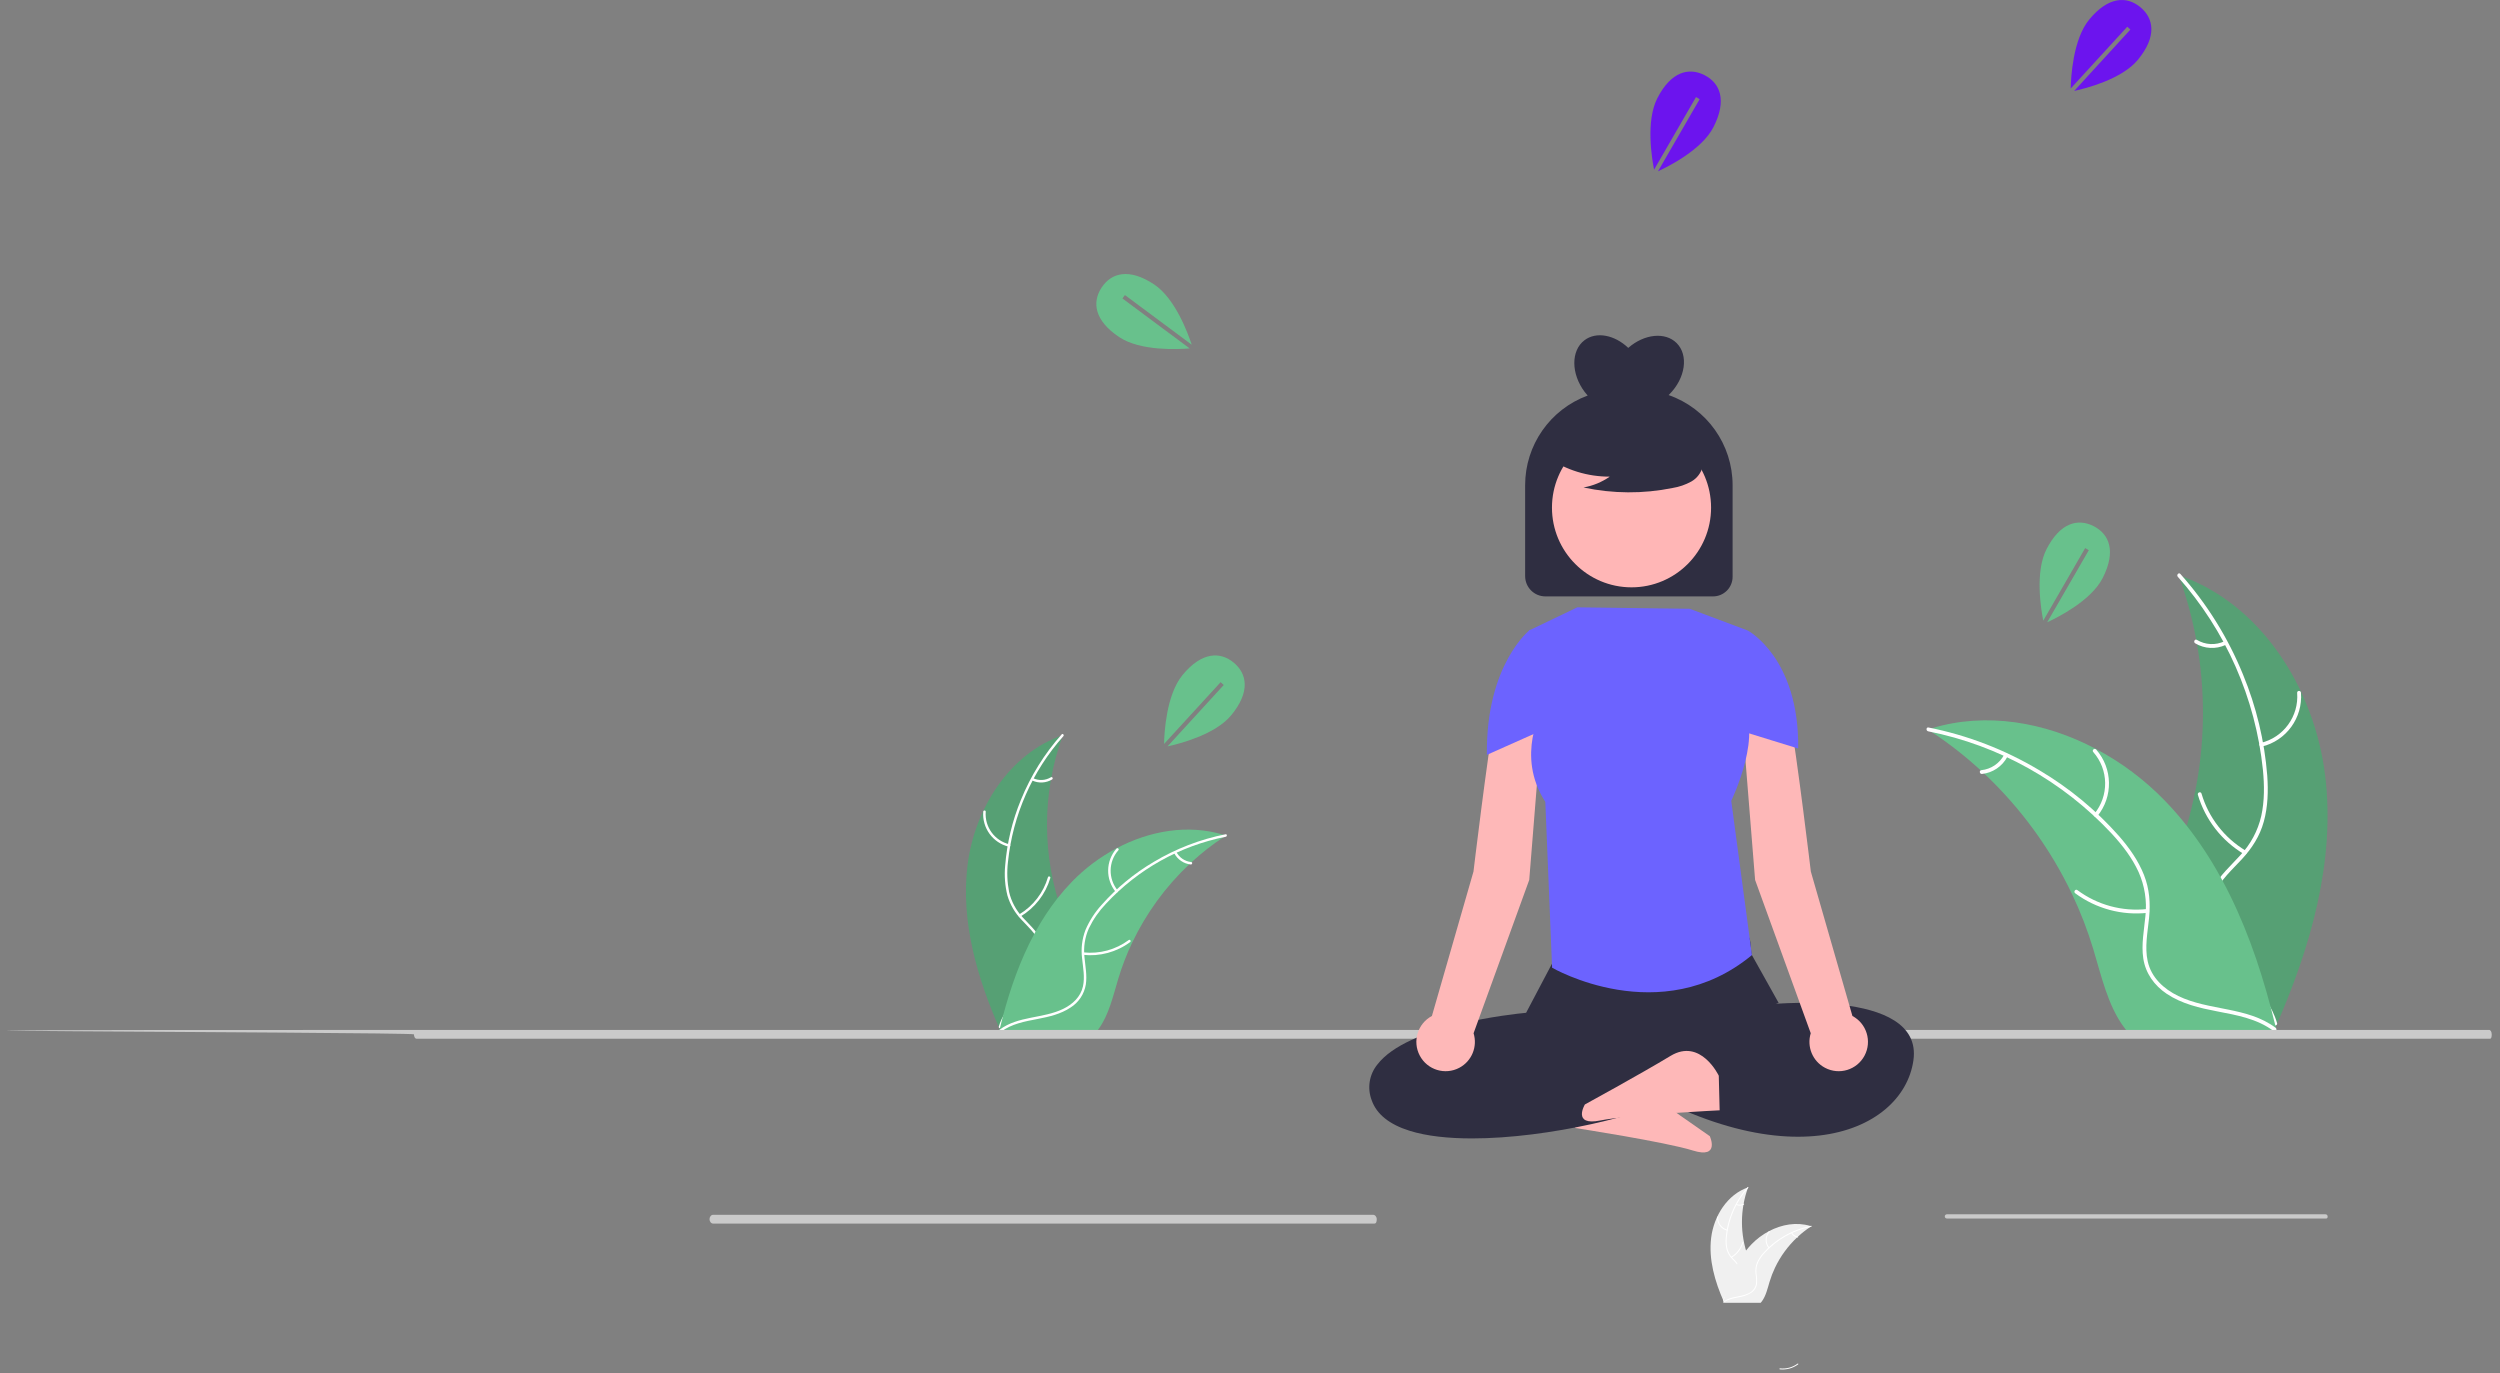 <svg width="284" height="156" viewBox="0 0 284 156" fill="none" xmlns="http://www.w3.org/2000/svg">
<rect x="0" y="0" width="284" height="156" fill="#808080" stroke="none"/>
<g id="Group 53">
<path id="b901917b-4981-4312-adbf-d5b8f006e98e_2_" d="M179.442 124.243C179.442 124.243 181.93 120.153 185.124 122.571C188.318 124.989 194.233 129.069 194.233 129.069C194.233 129.069 195.445 131.678 192.309 130.698C189.173 129.718 178.937 128.141 178.937 128.141L179.442 124.243Z" fill="#FEB8B8"/>
<path id="Vector" d="M109.914 98.272C110.707 91.885 114.658 85.591 120.738 83.513C118.34 90.087 118.34 97.299 120.739 103.873C121.674 106.405 122.976 109.123 122.097 111.675C121.55 113.263 120.213 114.478 118.718 115.237C117.222 115.997 115.563 116.359 113.924 116.714L113.601 116.981C111 111.096 109.121 104.659 109.914 98.272Z" fill="#56A074"/>
<path id="Vector_2" d="M120.798 83.633C117.257 87.608 115.056 92.6 114.508 97.899C114.37 99.037 114.412 100.191 114.632 101.316C114.882 102.406 115.419 103.409 116.186 104.22C116.887 104.991 117.693 105.698 118.194 106.627C118.698 107.595 118.766 108.734 118.381 109.756C117.938 111.028 117.066 112.064 116.178 113.048C115.192 114.14 114.15 115.259 113.731 116.707C113.68 116.883 113.412 116.794 113.462 116.619C114.192 114.099 116.633 112.668 117.797 110.398C118.34 109.339 118.569 108.11 118.059 106.992C117.614 106.015 116.784 105.284 116.068 104.51C115.307 103.729 114.749 102.774 114.442 101.727C114.166 100.617 114.079 99.467 114.188 98.327C114.391 95.757 114.995 93.235 115.98 90.854C117.089 88.129 118.655 85.615 120.61 83.42C120.731 83.285 120.918 83.499 120.798 83.633Z" fill="white"/>
<path id="Vector_3" d="M114.585 96.182C112.778 95.743 111.555 94.056 111.696 92.198C111.71 92.017 111.993 92.031 111.979 92.213C111.844 93.943 112.988 95.513 114.674 95.913C114.851 95.955 114.761 96.224 114.585 96.182Z" fill="white"/>
<path id="Vector_4" d="M115.78 103.876C117.361 102.931 118.527 101.423 119.047 99.655C119.099 99.479 119.367 99.568 119.316 99.744C118.771 101.583 117.554 103.149 115.907 104.13C115.751 104.223 115.624 103.969 115.78 103.876Z" fill="white"/>
<path id="Vector_5" d="M117.352 88.399C118.005 88.709 118.77 88.671 119.388 88.295C119.544 88.2 119.67 88.454 119.516 88.548C118.831 88.96 117.988 89.005 117.264 88.668C117.191 88.641 117.152 88.563 117.173 88.489C117.199 88.415 117.278 88.374 117.352 88.399Z" fill="white"/>
<path id="Vector_6" d="M139.271 94.921C139.175 94.983 139.079 95.045 138.984 95.11C137.703 95.954 136.493 96.9 135.366 97.94C135.277 98.019 135.189 98.1 135.103 98.182C132.413 100.716 130.217 103.729 128.625 107.067C127.992 108.395 127.462 109.77 127.038 111.18C126.452 113.126 125.972 115.283 124.813 116.875C124.694 117.043 124.565 117.203 124.426 117.354H113.952C113.928 117.342 113.904 117.333 113.88 117.321L113.462 117.34C113.479 117.266 113.498 117.189 113.514 117.115C113.524 117.072 113.536 117.029 113.546 116.986C113.553 116.957 113.56 116.928 113.565 116.902C113.567 116.892 113.569 116.883 113.572 116.875C113.577 116.849 113.584 116.825 113.589 116.801C113.694 116.373 113.802 115.944 113.914 115.516C113.914 115.513 113.914 115.513 113.916 115.511C114.774 112.248 115.911 109.027 117.501 106.083C117.548 105.994 117.596 105.903 117.649 105.814C118.372 104.491 119.203 103.229 120.132 102.041C120.642 101.392 121.185 100.77 121.759 100.176C123.244 98.645 124.96 97.357 126.844 96.36C130.601 94.373 134.95 93.611 138.965 94.825C139.068 94.856 139.168 94.887 139.271 94.921Z" fill="#68C18C"/>
<path id="Vector_7" d="M139.247 95.055C134.032 96.093 129.275 98.751 125.653 102.651C124.858 103.477 124.198 104.423 123.698 105.454C123.243 106.475 123.069 107.599 123.194 108.71C123.29 109.748 123.508 110.799 123.35 111.843C123.171 112.921 122.541 113.871 121.619 114.454C120.502 115.203 119.182 115.504 117.882 115.754C116.438 116.031 114.934 116.297 113.729 117.2C113.583 117.309 113.422 117.076 113.568 116.967C115.665 115.395 118.474 115.725 120.767 114.615C121.837 114.097 122.758 113.253 123.023 112.054C123.255 111.004 123.031 109.921 122.925 108.87C122.787 107.788 122.916 106.689 123.299 105.668C123.746 104.614 124.368 103.644 125.139 102.8C126.846 100.87 128.844 99.222 131.062 97.914C133.584 96.408 136.345 95.345 139.226 94.772C139.404 94.736 139.424 95.019 139.247 95.055Z" fill="white"/>
<path id="Vector_8" d="M126.745 101.326C125.567 99.885 125.603 97.8 126.832 96.402C126.953 96.265 127.17 96.447 127.05 96.584C125.903 97.884 125.872 99.828 126.978 101.164C127.094 101.304 126.861 101.465 126.745 101.326Z" fill="white"/>
<path id="Vector_9" d="M123.076 108.19C124.906 108.388 126.743 107.888 128.222 106.79C128.368 106.681 128.529 106.914 128.383 107.023C126.843 108.163 124.929 108.68 123.026 108.469C122.844 108.449 122.896 108.17 123.076 108.19Z" fill="white"/>
<path id="Vector_10" d="M133.632 96.781C133.967 97.423 134.601 97.853 135.32 97.927C135.502 97.945 135.45 98.224 135.27 98.206C134.476 98.122 133.775 97.648 133.399 96.943C133.358 96.878 133.373 96.791 133.435 96.745C133.5 96.701 133.587 96.717 133.632 96.781Z" fill="white"/>
<path id="Vector_11" d="M194.388 140.605C194.695 138.129 196.226 135.69 198.583 134.885C197.653 137.433 197.654 140.228 198.583 142.776C198.945 143.757 199.45 144.81 199.109 145.799C198.865 146.411 198.397 146.905 197.8 147.18C197.207 147.449 196.583 147.642 195.942 147.752L195.817 147.856C194.809 145.575 194.081 143.08 194.388 140.605Z" fill="#F0F0F0"/>
<path id="Vector_12" d="M198.606 134.931C197.234 136.472 196.381 138.406 196.169 140.46C196.115 140.901 196.131 141.348 196.217 141.784C196.314 142.207 196.522 142.595 196.819 142.91C197.115 143.188 197.376 143.501 197.597 143.842C197.792 144.218 197.819 144.659 197.669 145.055C197.473 145.534 197.182 145.968 196.816 146.331C196.433 146.754 196.03 147.188 195.867 147.75C195.848 147.817 195.744 147.783 195.763 147.715C196.046 146.738 196.992 146.184 197.443 145.304C197.679 144.904 197.716 144.416 197.545 143.984C197.34 143.624 197.08 143.3 196.773 143.022C196.478 142.72 196.262 142.349 196.143 141.944C196.036 141.513 196.002 141.068 196.044 140.626C196.123 139.63 196.357 138.653 196.739 137.73C197.169 136.674 197.776 135.7 198.533 134.849C198.581 134.796 198.653 134.879 198.606 134.931Z" fill="white"/>
<path id="Vector_13" d="M196.198 139.795C195.498 139.625 195.024 138.971 195.078 138.251C195.084 138.18 195.194 138.186 195.188 138.256C195.136 138.927 195.579 139.536 196.233 139.691C196.301 139.707 196.266 139.811 196.198 139.795Z" fill="white"/>
<path id="Vector_14" d="M196.661 142.776C197.273 142.41 197.725 141.826 197.927 141.14C197.947 141.072 198.051 141.107 198.031 141.175C197.82 141.888 197.348 142.495 196.71 142.874C196.649 142.911 196.6 142.812 196.661 142.776Z" fill="white"/>
<path id="Vector_15" d="M197.271 136.778C197.524 136.899 197.82 136.884 198.06 136.738C198.12 136.701 198.169 136.8 198.109 136.836C197.844 136.996 197.517 137.013 197.236 136.883C197.208 136.872 197.193 136.842 197.202 136.813C197.211 136.785 197.242 136.769 197.271 136.778Z" fill="white"/>
<path id="Vector_16" d="M205.765 139.306C205.728 139.33 205.691 139.354 205.654 139.379C205.158 139.706 204.689 140.073 204.252 140.476C204.218 140.507 204.184 140.538 204.15 140.57C203.108 141.552 202.256 142.719 201.64 144.013C201.395 144.528 201.189 145.061 201.025 145.607C200.798 146.361 200.612 147.197 200.163 147.814C200.117 147.879 200.066 147.941 200.013 148H195.953C195.944 147.995 195.935 147.992 195.926 147.987L195.764 147.994C195.77 147.966 195.778 147.936 195.784 147.907C195.788 147.891 195.792 147.874 195.796 147.857C195.799 147.846 195.801 147.835 195.803 147.825C195.804 147.821 195.805 147.817 195.806 147.814C195.808 147.804 195.811 147.795 195.813 147.786C195.853 147.62 195.895 147.454 195.939 147.287L195.94 147.286C196.257 146.017 196.723 144.79 197.329 143.632C197.347 143.597 197.366 143.562 197.386 143.528C197.667 143.015 197.988 142.526 198.348 142.065C198.546 141.814 198.757 141.573 198.979 141.342C199.554 140.749 200.22 140.25 200.95 139.863C202.406 139.093 204.091 138.798 205.647 139.269C205.687 139.281 205.726 139.293 205.765 139.306Z" fill="#F0F0F0"/>
<path id="Vector_17" d="M205.756 139.358C203.735 139.76 201.891 140.79 200.487 142.302C200.179 142.622 199.924 142.988 199.73 143.388C199.553 143.784 199.486 144.219 199.534 144.65C199.604 145.051 199.624 145.458 199.595 145.864C199.526 146.282 199.282 146.65 198.924 146.876C198.48 147.139 197.987 147.311 197.476 147.38C196.916 147.487 196.333 147.59 195.866 147.94C195.81 147.982 195.747 147.892 195.804 147.85C196.617 147.24 197.705 147.368 198.594 146.938C199.023 146.76 199.346 146.394 199.468 145.945C199.521 145.535 199.508 145.118 199.43 144.711C199.377 144.292 199.427 143.866 199.575 143.471C199.748 143.062 199.989 142.686 200.288 142.359C200.95 141.611 201.724 140.972 202.583 140.466C203.561 139.882 204.631 139.47 205.747 139.248C205.817 139.234 205.825 139.344 205.756 139.358Z" fill="white"/>
<path id="Vector_18" d="M200.911 141.788C200.454 141.229 200.468 140.422 200.945 139.88C200.992 139.827 201.076 139.897 201.029 139.95C200.584 140.454 200.572 141.207 201.001 141.725C201.046 141.78 200.956 141.842 200.911 141.788Z" fill="white"/>
<path id="Vector_19" d="M203.58 140.027C203.709 140.275 203.955 140.442 204.234 140.47C204.304 140.477 204.284 140.586 204.214 140.579C203.907 140.546 203.635 140.363 203.49 140.089C203.473 140.064 203.479 140.03 203.503 140.013C203.529 139.995 203.563 140.002 203.58 140.027Z" fill="white"/>
<path id="Vector_20" d="M264.129 88.023C262.911 78.206 256.838 68.533 247.492 65.338C251.178 75.443 251.177 86.528 247.49 96.632C246.054 100.524 244.053 104.703 245.403 108.625C246.244 111.066 248.3 112.933 250.598 114.1C252.896 115.268 255.447 115.824 257.966 116.37L258.461 116.78C262.46 107.735 265.348 97.841 264.129 88.023Z" fill="#56A074"/>
<path id="Vector_21" d="M247.4 65.524C252.842 71.633 256.225 79.305 257.067 87.45C257.237 89.196 257.258 90.983 256.877 92.704C256.493 94.378 255.668 95.919 254.488 97.167C253.412 98.352 252.173 99.439 251.403 100.866C250.591 102.37 250.559 104.079 251.116 105.676C251.796 107.63 253.136 109.223 254.501 110.736C256.017 112.415 257.618 114.135 258.262 116.361C258.34 116.631 258.753 116.493 258.675 116.224C257.554 112.351 253.802 110.151 252.012 106.663C251.177 105.036 250.827 103.146 251.609 101.428C252.294 99.925 253.57 98.803 254.67 97.612C255.826 96.362 256.712 94.991 257.168 93.336C257.635 91.642 257.684 89.852 257.56 88.109C257.248 84.159 256.318 80.283 254.805 76.623C253.1 72.435 250.693 68.571 247.688 65.197C247.502 64.988 247.215 65.316 247.4 65.524Z" fill="white"/>
<path id="Vector_22" d="M256.95 84.812C259.727 84.136 261.607 81.544 261.391 78.689C261.369 78.409 260.934 78.43 260.956 78.71C261.163 81.37 259.405 83.784 256.813 84.398C256.541 84.463 256.679 84.876 256.95 84.812Z" fill="white"/>
<path id="Vector_23" d="M255.113 96.638C252.684 95.184 250.891 92.868 250.091 90.149C250.012 89.88 249.599 90.017 249.678 90.286C250.515 93.113 252.386 95.52 254.917 97.027C255.158 97.171 255.353 96.78 255.113 96.638Z" fill="white"/>
<path id="Vector_24" d="M252.696 72.848C251.692 73.326 250.516 73.266 249.566 72.689C249.327 72.543 249.133 72.933 249.37 73.079C250.423 73.711 251.719 73.78 252.832 73.263C252.944 73.222 253.004 73.101 252.971 72.987C252.933 72.873 252.81 72.811 252.696 72.848Z" fill="white"/>
<path id="Vector_25" d="M219.006 82.873C219.153 82.969 219.3 83.064 219.447 83.164C221.415 84.46 223.275 85.915 225.008 87.513C225.144 87.635 225.28 87.76 225.412 87.885C229.546 91.781 232.923 96.411 235.37 101.541C236.342 103.584 237.157 105.697 237.809 107.864C238.709 110.855 239.447 114.171 241.228 116.618C241.411 116.875 241.61 117.121 241.823 117.354H257.923C257.959 117.336 257.996 117.321 258.033 117.303L258.676 117.332C258.65 117.218 258.621 117.1 258.595 116.986C258.58 116.92 258.562 116.854 258.547 116.787C258.536 116.743 258.525 116.699 258.517 116.659C258.514 116.644 258.51 116.629 258.506 116.618C258.499 116.578 258.488 116.541 258.481 116.504C258.319 115.845 258.152 115.186 257.981 114.528C257.981 114.524 257.981 114.524 257.978 114.52C256.659 109.504 254.911 104.555 252.468 100.029C252.394 99.892 252.321 99.752 252.24 99.617C251.128 97.582 249.851 95.643 248.424 93.817C247.639 92.82 246.804 91.863 245.922 90.95C243.64 88.596 241.003 86.617 238.106 85.084C232.332 82.03 225.647 80.859 219.476 82.725C219.318 82.774 219.164 82.822 219.006 82.873Z" fill="#68C18C"/>
<path id="Vector_26" d="M219.043 83.078C227.06 84.673 234.371 88.758 239.938 94.754C241.123 96.045 242.213 97.459 242.943 99.063C243.643 100.632 243.91 102.36 243.718 104.068C243.57 105.663 243.235 107.278 243.477 108.882C243.733 110.573 244.735 111.956 246.138 112.896C247.856 114.046 249.884 114.51 251.882 114.894C254.101 115.32 256.413 115.728 258.265 117.117C258.49 117.285 258.737 116.926 258.513 116.758C255.291 114.342 250.973 114.849 247.448 113.144C245.803 112.348 244.387 111.05 243.98 109.206C243.624 107.594 243.968 105.928 244.131 104.314C244.302 102.619 244.186 100.989 243.555 99.392C242.911 97.759 241.874 96.299 240.727 94.983C238.104 92.017 235.033 89.483 231.624 87.474C227.747 85.159 223.503 83.525 219.076 82.643C218.802 82.589 218.771 83.024 219.043 83.078Z" fill="white"/>
<path id="Vector_27" d="M238.259 92.717C240.07 90.503 240.014 87.299 238.125 85.15C237.939 84.94 237.605 85.219 237.791 85.429C239.554 87.428 239.601 90.416 237.901 92.469C237.723 92.685 238.081 92.932 238.259 92.717Z" fill="white"/>
<path id="Vector_28" d="M243.899 103.268C241.086 103.573 238.263 102.805 235.99 101.117C235.765 100.949 235.518 101.308 235.742 101.475C238.11 103.228 241.051 104.021 243.977 103.697C244.256 103.666 244.176 103.237 243.899 103.268Z" fill="white"/>
<path id="Vector_29" d="M227.673 85.732C227.159 86.719 226.184 87.38 225.079 87.492C224.8 87.52 224.879 87.949 225.156 87.921C226.377 87.792 227.453 87.065 228.031 85.98C228.095 85.88 228.071 85.748 227.976 85.677C227.877 85.609 227.742 85.633 227.673 85.732Z" fill="white"/>
<path id="Vector_30" d="M282.865 118H47.314C47.154 118 47.025 117.776 47.025 117.5C47.025 117.224 -57.143 117 47.314 117H282.77C282.93 117 283.059 117.224 283.059 117.5C283.059 117.776 283.024 118 282.865 118Z" fill="#CACACA"/>
<path id="Vector_31" d="M156.117 139H81.017C80.787 139 80.6 138.776 80.6 138.5C80.6 138.224 80.787 138 81.017 138H155.981C156.211 138 156.397 138.224 156.397 138.5C156.397 138.776 156.347 139 156.117 139Z" fill="#CACACA"/>
<path id="Vector_32" d="M264.258 138.423H221.165C221.033 138.423 220.926 138.316 220.926 138.184C220.926 138.052 221.033 137.944 221.165 137.944H264.18C264.312 137.944 264.419 138.052 264.419 138.184C264.419 138.316 264.39 138.423 264.258 138.423Z" fill="#CACACA"/>
<path id="ea820f77-130a-433d-b966-41522e2706cd_2_" d="M167.22 129.325C164.543 129.325 162.092 129.069 160.145 128.461C157.831 127.739 156.378 126.571 155.825 124.988C155.297 123.619 155.542 122.072 156.465 120.934C159.889 116.464 171.77 115.203 173.364 115.054L176.599 108.919C176.806 107.455 175.827 106.347 177.518 106.319L197.528 106.047C199.189 106.012 198.718 107.043 199.002 108.47L202.051 113.922L188.93 119.47L190.914 124.313L190.784 124.389C186.945 126.621 175.901 129.325 167.22 129.325Z" fill="#2F2E41"/>
<path id="e2cf09bf-0dcf-4d32-bd8b-d83345e69099_2_" d="M200.235 114.155C200.235 114.155 218.559 112.054 217.364 120.458C216.169 128.862 202.227 134.815 181.114 120.458L183.504 116.256C183.504 116.256 191.372 115.864 196.152 113.763L200.235 114.155Z" fill="#2F2E41"/>
<path id="e394c6e3-5a9b-4b6a-ab2c-d395b6ec401d_2_" d="M174.293 76.083C174.293 76.083 170.81 75.449 169.86 80.841C168.91 86.234 167.388 99.007 167.388 99.007L162.664 115.416C161.043 116.278 160.426 118.294 161.287 119.919C162.147 121.544 164.16 122.162 165.782 121.299C167.191 120.55 167.87 118.903 167.399 117.375L173.721 99.96L174.926 84.966V77.11C174.926 76.675 174.681 76.278 174.293 76.083Z" fill="#FEB8B8"/>
<path id="bce87157-538b-4a9f-a71d-b40a66ba2871_2_" d="M198.807 76.083C198.807 76.083 202.29 75.449 203.24 80.841C204.189 86.234 205.711 99.007 205.711 99.007L210.435 115.416C212.057 116.278 212.674 118.294 211.813 119.919C210.952 121.544 208.939 122.162 207.318 121.299C205.908 120.55 205.229 118.903 205.7 117.375L199.379 99.96L198.174 84.966V77.11C198.174 76.675 198.419 76.278 198.807 76.083Z" fill="#FEB8B8"/>
<path id="Vector_33" d="M198.542 71.626L191.954 69.157L179.185 68.992L173.689 71.626L175.233 80.514C175.233 80.514 172.116 85.802 175.548 91.09L176.318 109.933C176.318 109.933 188.628 117.085 199.02 108.496L196.671 90.977C196.671 90.977 200.6 82.849 197.555 79.829L198.542 71.626Z" fill="#6C63FF"/>
<path id="Vector_34" d="M195.858 74.388L198.542 71.626C198.542 71.626 204.397 74.712 204.277 85.033L196.89 82.753L195.858 74.388Z" fill="#6C63FF"/>
<path id="Vector_35" d="M176.669 74.388L173.819 71.532C173.819 71.532 168.789 75.43 168.909 85.752L175.638 82.753L176.669 74.388Z" fill="#6C63FF"/>
<path id="fa495a93-2d48-4158-a295-a9de2db8cd68_2_" d="M195.253 122.201C195.253 122.201 193.201 117.876 189.774 119.949C186.347 122.023 180.042 125.467 180.042 125.467C180.042 125.467 178.567 127.937 181.787 127.287C185.007 126.637 195.352 126.131 195.352 126.131L195.253 122.201Z" fill="#FEB8B8"/>
<path id="Vector_36" d="M189.552 44.879C189.581 44.851 189.611 44.826 189.64 44.797C191.473 42.96 191.845 40.354 190.47 38.976C189.17 37.674 186.776 37.937 184.969 39.52C183.42 38.042 181.343 37.63 179.998 38.65C178.447 39.827 178.459 42.459 180.025 44.531C180.132 44.672 180.245 44.806 180.36 44.935C176.093 46.501 173.255 50.569 173.255 55.122V65.445C173.255 66.719 174.285 67.751 175.556 67.751H194.601C195.829 67.751 196.824 66.753 196.824 65.523V55.122C196.824 50.505 193.905 46.394 189.552 44.879Z" fill="#2F2E41"/>
<path id="Vector_37" d="M185.341 66.721C190.332 66.721 194.378 62.667 194.378 57.667C194.378 52.666 190.332 48.612 185.341 48.612C180.349 48.612 176.303 52.666 176.303 57.667C176.303 62.667 180.349 66.721 185.341 66.721Z" fill="#FFB6B6"/>
<path id="Vector_38" d="M175.844 51.972C177.909 53.398 180.361 54.157 182.869 54.147C181.974 54.768 180.956 55.188 179.883 55.377C183.218 56.094 186.665 56.113 190.007 55.434C190.75 55.315 191.467 55.068 192.127 54.705C192.791 54.333 193.267 53.696 193.435 52.952C193.657 51.681 192.668 50.526 191.641 49.747C188.455 47.371 184.372 46.554 180.519 47.521C179.277 47.843 178.033 48.386 177.226 49.386C176.419 50.385 176.18 51.926 176.949 52.955L175.844 51.972Z" fill="#2F2E41"/>
<path id="Vector_39" d="M127.506 33.903L127.791 33.518L135.378 39.157C134.966 37.898 133.506 33.907 131.114 32.314C128.256 30.412 126.245 31.004 125.149 32.656C124.054 34.308 124.288 36.394 127.147 38.297C129.569 39.91 133.885 39.685 135.145 39.58L127.506 33.903Z" fill="#68C18C"/>
<path id="Vector_40" d="M241.661 3.034L242.013 3.358L235.627 10.331C236.92 10.051 241.034 9.012 242.863 6.794C245.049 4.144 244.671 2.079 243.145 0.815C241.619 -0.448 239.523 -0.431 237.337 2.219C235.484 4.465 235.258 8.789 235.232 10.055L241.661 3.034Z" fill="#6C14EE"/>
<path id="Vector_41" d="M138.665 77.493L139.017 77.817L132.631 84.79C133.924 84.51 138.038 83.471 139.867 81.253C142.053 78.603 141.675 76.538 140.149 75.274C138.623 74.011 136.527 74.028 134.341 76.678C132.488 78.924 132.262 83.248 132.236 84.514L138.665 77.493Z" fill="#68C18C"/>
<path id="Vector_42" d="M192.667 11.025L193.081 11.265L188.35 19.457C189.551 18.904 193.344 16.998 194.652 14.436C196.214 11.375 195.399 9.441 193.637 8.538C191.874 7.634 189.832 8.104 188.269 11.165C186.945 13.76 187.656 18.031 187.904 19.272L192.667 11.025Z" fill="#6C14EE"/>
<path id="Vector_43" d="M236.876 62.261L237.29 62.501L232.559 70.693C233.76 70.139 237.553 68.234 238.861 65.672C240.423 62.611 239.608 60.677 237.846 59.773C236.083 58.87 234.041 59.34 232.478 62.401C231.154 64.996 231.865 69.267 232.113 70.508L236.876 62.261Z" fill="#68C18C"/>
<path id="Vector_44" d="M202.207 155.448C202.918 155.525 203.632 155.332 204.206 154.906C204.263 154.864 204.326 154.954 204.269 154.996C203.67 155.438 202.927 155.638 202.187 155.557C202.116 155.549 202.137 155.441 202.207 155.448Z" fill="white"/>
</g>
</svg>
